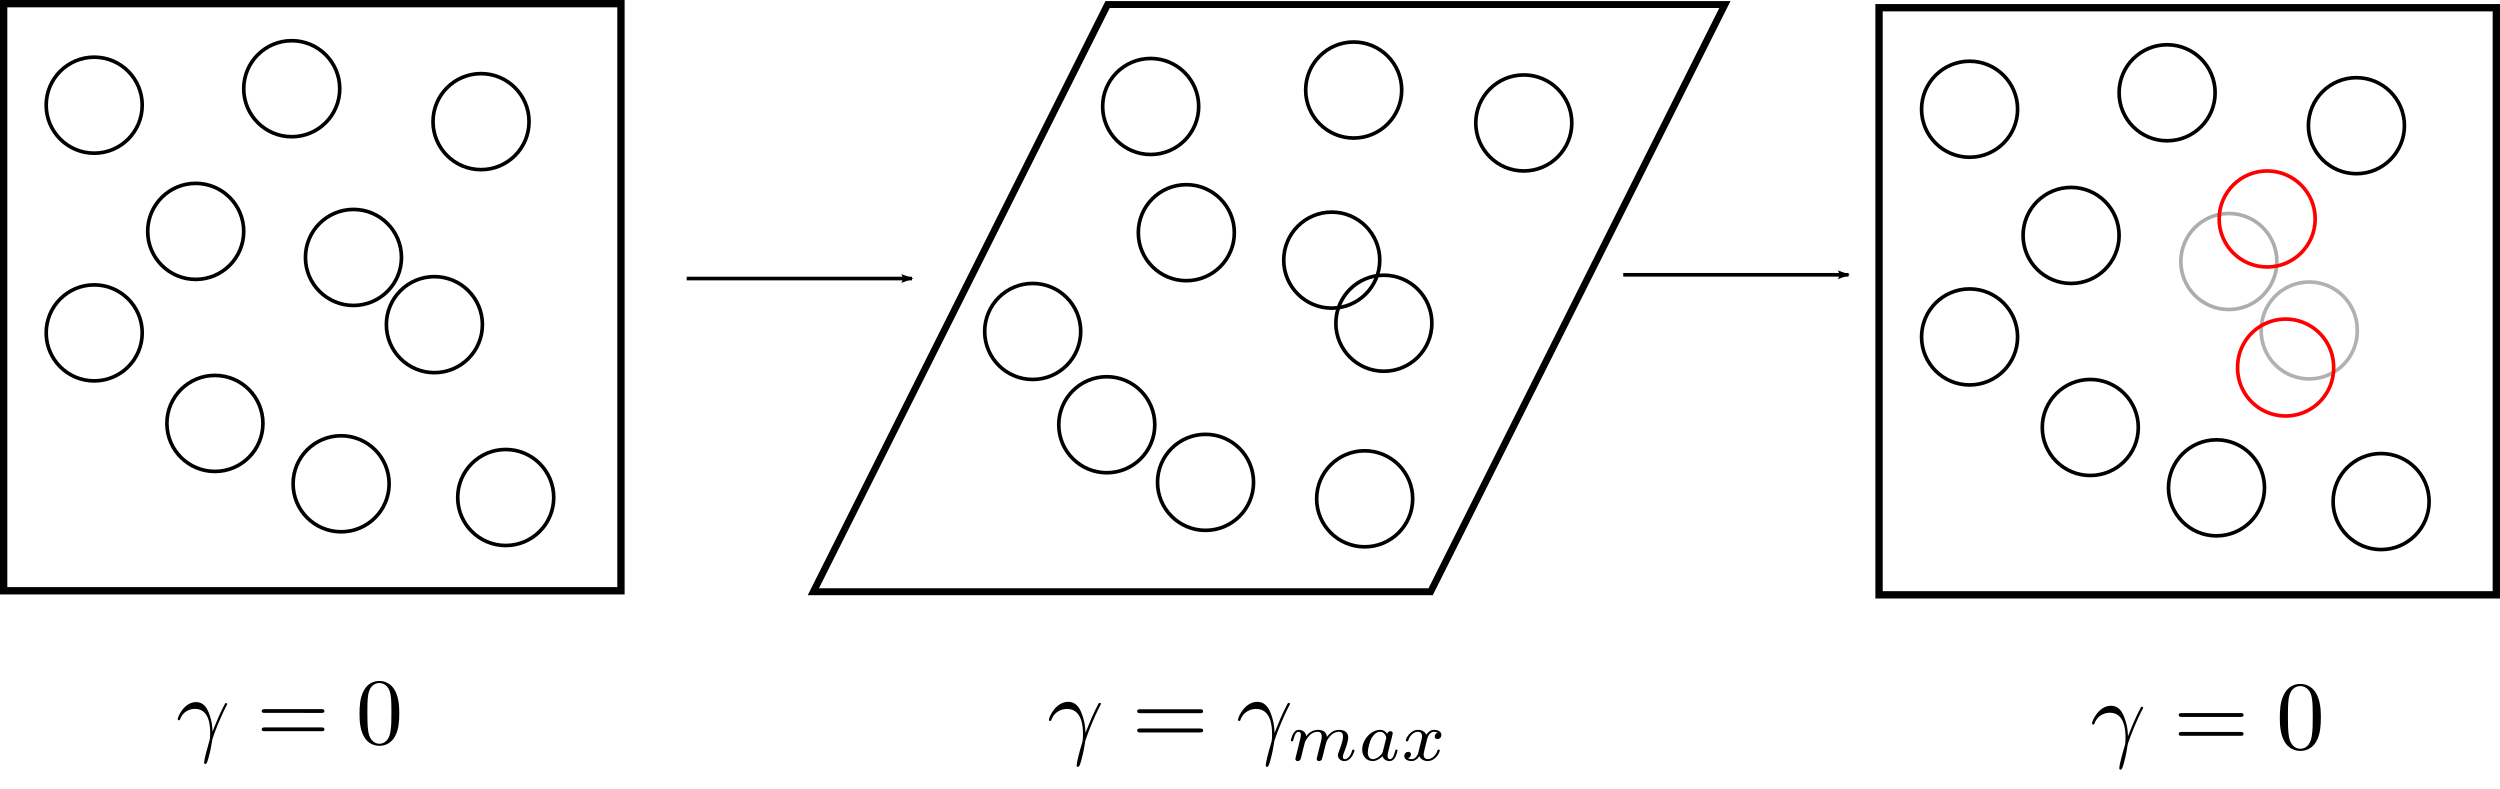 <?xml version="1.0" encoding="UTF-8" standalone="no"?>
<!-- Created with Inkscape (http://www.inkscape.org/) -->

<svg
   xmlns:osb="http://www.openswatchbook.org/uri/2009/osb"
   xmlns:dc="http://purl.org/dc/elements/1.1/"
   xmlns:cc="http://creativecommons.org/ns#"
   xmlns:rdf="http://www.w3.org/1999/02/22-rdf-syntax-ns#"
   xmlns:svg="http://www.w3.org/2000/svg"
   xmlns="http://www.w3.org/2000/svg"
   xmlns:sodipodi="http://sodipodi.sourceforge.net/DTD/sodipodi-0.dtd"
   xmlns:inkscape="http://www.inkscape.org/namespaces/inkscape"
   width="682.528"
   height="215.343"
   id="svg2"
   version="1.1"
   inkscape:version="0.48.4 r9939"
   sodipodi:docname="ActiveParticles.svg">
  <sodipodi:namedview
     id="base"
     pagecolor="#ffffff"
     bordercolor="#666666"
     borderopacity="1.0"
     inkscape:pageopacity="0.0"
     inkscape:pageshadow="2"
     inkscape:zoom="1"
     inkscape:cx="342.37938"
     inkscape:cy="71.287961"
     inkscape:document-units="px"
     inkscape:current-layer="layer1"
     showgrid="false"
     inkscape:window-width="1280"
     inkscape:window-height="750"
     inkscape:window-x="0"
     inkscape:window-y="0"
     inkscape:window-maximized="1"
     fit-margin-top="0"
     fit-margin-left="0"
     fit-margin-right="0"
     fit-margin-bottom="0" />
  <defs
     id="defs4">
    <linearGradient
       id="linearGradient3757"
       osb:paint="solid">
      <stop
         style="stop-color:#0000ff;stop-opacity:1;"
         offset="0"
         id="stop3759" />
    </linearGradient>
    <marker
       style="overflow:visible"
       id="Arrow2Lstart"
       refX="0"
       refY="0"
       orient="auto"
       inkscape:stockid="Arrow2Lstart">
      <path
         transform="matrix(1.1,0,0,1.1,1.1,0)"
         d="M 8.719,4.034 -2.207,0.016 8.719,-4.002 c -1.745,2.372 -1.735,5.617 -6e-7,8.035 z"
         style="fill-rule:evenodd;stroke-width:0.625;stroke-linejoin:round"
         id="path8826"
         inkscape:connector-curvature="0" />
    </marker>
    <marker
       style="overflow:visible"
       id="Arrow2Lstart-7"
       refX="0"
       refY="0"
       orient="auto"
       inkscape:stockid="Arrow2Lstart">
      <path
         transform="matrix(1.1,0,0,1.1,1.1,0)"
         d="M 8.719,4.034 -2.207,0.016 8.719,-4.002 c -1.745,2.372 -1.735,5.617 -6e-7,8.035 z"
         style="fill-rule:evenodd;stroke-width:0.625;stroke-linejoin:round"
         id="path8826-4"
         inkscape:connector-curvature="0" />
    </marker>
    <marker
       style="overflow:visible"
       id="Arrow2Lstart-75"
       refX="0"
       refY="0"
       orient="auto"
       inkscape:stockid="Arrow2Lstart">
      <path
         transform="matrix(1.1,0,0,1.1,1.1,0)"
         d="M 8.719,4.034 -2.207,0.016 8.719,-4.002 c -1.745,2.372 -1.735,5.617 -6e-7,8.035 z"
         style="fill-rule:evenodd;stroke-width:0.625;stroke-linejoin:round"
         id="path8826-7"
         inkscape:connector-curvature="0" />
    </marker>
  </defs>
  <g
     inkscape:label="Layer 1"
     inkscape:groupmode="layer"
     id="layer1"
     transform="translate(-38.67,-26.357)">
    <path
       transform="translate(525.682,19.578)"
       sodipodi:type="arc"
       style="opacity:0.308;fill:none;stroke:#000000;stroke-opacity:1"
       id="path5207-2-27-5"
       sodipodi:cx="143.43558"
       sodipodi:cy="96.998863"
       sodipodi:rx="13.10769"
       sodipodi:ry="13.10769"
       d="m 156.543,96.999 a 13.108,13.108 0 1 1 -26.215,0 13.108,13.108 0 1 1 26.215,0 z" />
    <path
       transform="translate(219.117,-7.116)"
       sodipodi:type="arc"
       style="fill:none;stroke:#000000;stroke-opacity:1"
       id="path5207-2-2-86"
       sodipodi:cx="143.43558"
       sodipodi:cy="96.998863"
       sodipodi:rx="13.10769"
       sodipodi:ry="13.10769"
       d="m 156.543,96.999 c 0,7.239 -5.869,13.108 -13.108,13.108 -7.239,0 -13.108,-5.869 -13.108,-13.108 0,-7.239 5.869,-13.108 13.108,-13.108 7.239,0 13.108,5.869 13.108,13.108 z" />
    <path
       transform="translate(224.36,61.044)"
       sodipodi:type="arc"
       style="fill:none;stroke:#000000;stroke-opacity:1"
       id="path5207-2-2-8"
       sodipodi:cx="143.43558"
       sodipodi:cy="96.998863"
       sodipodi:rx="13.10769"
       sodipodi:ry="13.10769"
       d="m 156.543,96.999 c 0,7.239 -5.869,13.108 -13.108,13.108 -7.239,0 -13.108,-5.869 -13.108,-13.108 0,-7.239 5.869,-13.108 13.108,-13.108 7.239,0 13.108,5.869 13.108,13.108 z" />
    <path
       transform="translate(258.815,0.375)"
       sodipodi:type="arc"
       style="fill:none;stroke:#000000;stroke-opacity:1"
       id="path5207-2-2-83"
       sodipodi:cx="143.43558"
       sodipodi:cy="96.998863"
       sodipodi:rx="13.10769"
       sodipodi:ry="13.10769"
       d="m 156.543,96.999 c 0,7.239 -5.869,13.108 -13.108,13.108 -7.239,0 -13.108,-5.869 -13.108,-13.108 0,-7.239 5.869,-13.108 13.108,-13.108 7.239,0 13.108,5.869 13.108,13.108 z" />
    <path
       transform="translate(273.046,17.602)"
       sodipodi:type="arc"
       style="fill:none;stroke:#000000;stroke-opacity:1"
       id="path5207-2-2-3"
       sodipodi:cx="143.43558"
       sodipodi:cy="96.998863"
       sodipodi:rx="13.10769"
       sodipodi:ry="13.10769"
       d="m 156.543,96.999 c 0,7.239 -5.869,13.108 -13.108,13.108 -7.239,0 -13.108,-5.869 -13.108,-13.108 0,-7.239 5.869,-13.108 13.108,-13.108 7.239,0 13.108,5.869 13.108,13.108 z" />
    <path
       transform="translate(311.246,-37.076)"
       sodipodi:type="arc"
       style="fill:none;stroke:#000000;stroke-opacity:1"
       id="path5207-2-2-82"
       sodipodi:cx="143.43558"
       sodipodi:cy="96.998863"
       sodipodi:rx="13.10769"
       sodipodi:ry="13.10769"
       d="m 156.543,96.999 c 0,7.239 -5.869,13.108 -13.108,13.108 -7.239,0 -13.108,-5.869 -13.108,-13.108 0,-7.239 5.869,-13.108 13.108,-13.108 7.239,0 13.108,5.869 13.108,13.108 z" />
    <path
       transform="translate(264.807,-46.064)"
       sodipodi:type="arc"
       style="fill:none;stroke:#000000;stroke-opacity:1"
       id="path5207-2-2-1"
       sodipodi:cx="143.43558"
       sodipodi:cy="96.998863"
       sodipodi:rx="13.10769"
       sodipodi:ry="13.10769"
       d="m 156.543,96.999 c 0,7.239 -5.869,13.108 -13.108,13.108 -7.239,0 -13.108,-5.869 -13.108,-13.108 0,-7.239 5.869,-13.108 13.108,-13.108 7.239,0 13.108,5.869 13.108,13.108 z" />
    <path
       transform="translate(209.38,-41.57)"
       sodipodi:type="arc"
       style="fill:none;stroke:#000000;stroke-opacity:1"
       id="path5207-2-2-0"
       sodipodi:cx="143.43558"
       sodipodi:cy="96.998863"
       sodipodi:rx="13.10769"
       sodipodi:ry="13.10769"
       d="m 156.543,96.999 c 0,7.239 -5.869,13.108 -13.108,13.108 -7.239,0 -13.108,-5.869 -13.108,-13.108 0,-7.239 5.869,-13.108 13.108,-13.108 7.239,0 13.108,5.869 13.108,13.108 z" />
    <path
       transform="translate(197.396,45.315)"
       sodipodi:type="arc"
       style="fill:none;stroke:#000000;stroke-opacity:1"
       id="path5207-2-2"
       sodipodi:cx="143.43558"
       sodipodi:cy="96.998863"
       sodipodi:rx="13.10769"
       sodipodi:ry="13.10769"
       d="m 156.543,96.999 c 0,7.239 -5.869,13.108 -13.108,13.108 -7.239,0 -13.108,-5.869 -13.108,-13.108 0,-7.239 5.869,-13.108 13.108,-13.108 7.239,0 13.108,5.869 13.108,13.108 z" />
    <path
       transform="translate(177.173,19.849)"
       sodipodi:type="arc"
       style="fill:none;stroke:#000000;stroke-opacity:1"
       id="path5207-2"
       sodipodi:cx="143.43558"
       sodipodi:cy="96.998863"
       sodipodi:rx="13.10769"
       sodipodi:ry="13.10769"
       d="m 156.543,96.999 c 0,7.239 -5.869,13.108 -13.108,13.108 -7.239,0 -13.108,-5.869 -13.108,-13.108 0,-7.239 5.869,-13.108 13.108,-13.108 7.239,0 13.108,5.869 13.108,13.108 z" />
    <rect
       style="fill:none;stroke:#000000;stroke-width:2.115;stroke-miterlimit:4;stroke-opacity:1;stroke-dasharray:none"
       id="rect2987-5"
       width="168.527"
       height="179.319"
       x="354.887"
       y="30.864"
       transform="matrix(1,0,-0.448,0.894,0,0)" />
    <path
       transform="translate(267.803,65.538)"
       sodipodi:type="arc"
       style="fill:none;stroke:#000000;stroke-opacity:1"
       id="path5207-2-2-2"
       sodipodi:cx="143.43558"
       sodipodi:cy="96.998863"
       sodipodi:rx="13.10769"
       sodipodi:ry="13.10769"
       d="m 156.543,96.999 c 0,7.239 -5.869,13.108 -13.108,13.108 -7.239,0 -13.108,-5.869 -13.108,-13.108 0,-7.239 5.869,-13.108 13.108,-13.108 7.239,0 13.108,5.869 13.108,13.108 z" />
    <rect
       style="fill:none;stroke:#000000;stroke-width:2;stroke-miterlimit:4;stroke-opacity:1;stroke-dasharray:none"
       id="rect2987-9"
       width="168.527"
       height="160.288"
       x="551.67"
       y="28.464" />
    <path
       transform="translate(503.734,0.749)"
       sodipodi:type="arc"
       style="opacity:0.321;fill:none;stroke:#000000;stroke-opacity:1"
       id="path5207-12"
       sodipodi:cx="143.43558"
       sodipodi:cy="96.998863"
       sodipodi:rx="13.10769"
       sodipodi:ry="13.10769"
       d="m 156.543,96.999 c 0,7.239 -5.869,13.108 -13.108,13.108 -7.239,0 -13.108,-5.869 -13.108,-13.108 0,-7.239 5.869,-13.108 13.108,-13.108 7.239,0 13.108,5.869 13.108,13.108 z" />
    <path
       transform="translate(460.665,-6.367)"
       sodipodi:type="arc"
       style="fill:none;stroke:#000000;stroke-opacity:1"
       id="path5207-4-5"
       sodipodi:cx="143.43558"
       sodipodi:cy="96.998863"
       sodipodi:rx="13.10769"
       sodipodi:ry="13.10769"
       d="m 156.543,96.999 c 0,7.239 -5.869,13.108 -13.108,13.108 -7.239,0 -13.108,-5.869 -13.108,-13.108 0,-7.239 5.869,-13.108 13.108,-13.108 7.239,0 13.108,5.869 13.108,13.108 z" />
    <path
       transform="translate(465.908,46.064)"
       sodipodi:type="arc"
       style="fill:none;stroke:#000000;stroke-opacity:1"
       id="path5207-5-0"
       sodipodi:cx="143.43558"
       sodipodi:cy="96.998863"
       sodipodi:rx="13.10769"
       sodipodi:ry="13.10769"
       d="m 156.543,96.999 c 0,7.239 -5.869,13.108 -13.108,13.108 -7.239,0 -13.108,-5.869 -13.108,-13.108 0,-7.239 5.869,-13.108 13.108,-13.108 7.239,0 13.108,5.869 13.108,13.108 z" />
    <path
       transform="translate(545.304,66.287)"
       sodipodi:type="arc"
       style="fill:none;stroke:#000000;stroke-opacity:1"
       id="path5207-1-9"
       sodipodi:cx="143.43558"
       sodipodi:cy="96.998863"
       sodipodi:rx="13.10769"
       sodipodi:ry="13.10769"
       d="m 156.543,96.999 c 0,7.239 -5.869,13.108 -13.108,13.108 -7.239,0 -13.108,-5.869 -13.108,-13.108 0,-7.239 5.869,-13.108 13.108,-13.108 7.239,0 13.108,5.869 13.108,13.108 z" />
    <path
       transform="translate(538.563,-36.327)"
       sodipodi:type="arc"
       style="fill:none;stroke:#000000;stroke-opacity:1"
       id="path5207-0-8"
       sodipodi:cx="143.43558"
       sodipodi:cy="96.998863"
       sodipodi:rx="13.10769"
       sodipodi:ry="13.10769"
       d="m 156.543,96.999 c 0,7.239 -5.869,13.108 -13.108,13.108 -7.239,0 -13.108,-5.869 -13.108,-13.108 0,-7.239 5.869,-13.108 13.108,-13.108 7.239,0 13.108,5.869 13.108,13.108 z" />
    <path
       transform="translate(500.363,62.542)"
       sodipodi:type="arc"
       style="fill:none;stroke:#000000;stroke-opacity:1"
       id="path5207-1-7-8"
       sodipodi:cx="143.43558"
       sodipodi:cy="96.998863"
       sodipodi:rx="13.10769"
       sodipodi:ry="13.10769"
       d="m 156.543,96.999 c 0,7.239 -5.869,13.108 -13.108,13.108 -7.239,0 -13.108,-5.869 -13.108,-13.108 0,-7.239 5.869,-13.108 13.108,-13.108 7.239,0 13.108,5.869 13.108,13.108 z" />
    <path
       transform="translate(486.881,-45.315)"
       sodipodi:type="arc"
       style="fill:none;stroke:#000000;stroke-opacity:1"
       id="path5207-1-5-4"
       sodipodi:cx="143.43558"
       sodipodi:cy="96.998863"
       sodipodi:rx="13.10769"
       sodipodi:ry="13.10769"
       d="m 156.543,96.999 c 0,7.239 -5.869,13.108 -13.108,13.108 -7.239,0 -13.108,-5.869 -13.108,-13.108 0,-7.239 5.869,-13.108 13.108,-13.108 7.239,0 13.108,5.869 13.108,13.108 z" />
    <path
       transform="translate(432.952,-40.821)"
       sodipodi:type="arc"
       style="fill:none;stroke:#000000;stroke-opacity:1"
       id="path5207-1-0-6"
       sodipodi:cx="143.43558"
       sodipodi:cy="96.998863"
       sodipodi:rx="13.10769"
       sodipodi:ry="13.10769"
       d="m 156.543,96.999 c 0,7.239 -5.869,13.108 -13.108,13.108 -7.239,0 -13.108,-5.869 -13.108,-13.108 0,-7.239 5.869,-13.108 13.108,-13.108 7.239,0 13.108,5.869 13.108,13.108 z" />
    <path
       transform="translate(432.952,21.347)"
       sodipodi:type="arc"
       style="fill:none;stroke:#000000;stroke-opacity:1"
       id="path5207-1-1-2"
       sodipodi:cx="143.43558"
       sodipodi:cy="96.998863"
       sodipodi:rx="13.10769"
       sodipodi:ry="13.10769"
       d="m 156.543,96.999 c 0,7.239 -5.869,13.108 -13.108,13.108 -7.239,0 -13.108,-5.869 -13.108,-13.108 0,-7.239 5.869,-13.108 13.108,-13.108 7.239,0 13.108,5.869 13.108,13.108 z" />
    <path
       transform="translate(514.196,-10.861)"
       sodipodi:type="arc"
       style="fill:none;stroke:#ff0000;stroke-opacity:1"
       id="path5207-12-8"
       sodipodi:cx="143.43558"
       sodipodi:cy="96.998863"
       sodipodi:rx="13.10769"
       sodipodi:ry="13.10769"
       d="m 156.543,96.999 c 0,7.239 -5.869,13.108 -13.108,13.108 -7.239,0 -13.108,-5.869 -13.108,-13.108 0,-7.239 5.869,-13.108 13.108,-13.108 7.239,0 13.108,5.869 13.108,13.108 z" />
    <rect
       style="fill:none;stroke:#000000;stroke-width:2;stroke-miterlimit:4;stroke-opacity:1;stroke-dasharray:none"
       id="rect2987-5-3"
       width="168.527"
       height="160.288"
       x="39.67"
       y="27.357" />
    <path
       transform="translate(-8.267,-0.358)"
       sodipodi:type="arc"
       style="fill:none;stroke:#000000;stroke-opacity:1"
       id="path5207-8"
       sodipodi:cx="143.43558"
       sodipodi:cy="96.998863"
       sodipodi:rx="13.10769"
       sodipodi:ry="13.10769"
       d="m 156.543,96.999 c 0,7.239 -5.869,13.108 -13.108,13.108 -7.239,0 -13.108,-5.869 -13.108,-13.108 0,-7.239 5.869,-13.108 13.108,-13.108 7.239,0 13.108,5.869 13.108,13.108 z" />
    <path
       transform="translate(13.829,17.992)"
       sodipodi:type="arc"
       style="fill:none;stroke:#000000;stroke-opacity:1"
       id="path5207-2-9"
       sodipodi:cx="143.43558"
       sodipodi:cy="96.998863"
       sodipodi:rx="13.10769"
       sodipodi:ry="13.10769"
       d="m 156.543,96.999 c 0,7.239 -5.869,13.108 -13.108,13.108 -7.239,0 -13.108,-5.869 -13.108,-13.108 0,-7.239 5.869,-13.108 13.108,-13.108 7.239,0 13.108,5.869 13.108,13.108 z" />
    <path
       transform="translate(-51.335,-7.474)"
       sodipodi:type="arc"
       style="fill:none;stroke:#000000;stroke-opacity:1"
       id="path5207-4-7"
       sodipodi:cx="143.43558"
       sodipodi:cy="96.998863"
       sodipodi:rx="13.10769"
       sodipodi:ry="13.10769"
       d="m 156.543,96.999 c 0,7.239 -5.869,13.108 -13.108,13.108 -7.239,0 -13.108,-5.869 -13.108,-13.108 0,-7.239 5.869,-13.108 13.108,-13.108 7.239,0 13.108,5.869 13.108,13.108 z" />
    <path
       transform="translate(-46.092,44.957)"
       sodipodi:type="arc"
       style="fill:none;stroke:#000000;stroke-opacity:1"
       id="path5207-5-7"
       sodipodi:cx="143.43558"
       sodipodi:cy="96.998863"
       sodipodi:rx="13.10769"
       sodipodi:ry="13.10769"
       d="m 156.543,96.999 c 0,7.239 -5.869,13.108 -13.108,13.108 -7.239,0 -13.108,-5.869 -13.108,-13.108 0,-7.239 5.869,-13.108 13.108,-13.108 7.239,0 13.108,5.869 13.108,13.108 z" />
    <path
       transform="translate(33.303,65.18)"
       sodipodi:type="arc"
       style="fill:none;stroke:#000000;stroke-opacity:1"
       id="path5207-1-52"
       sodipodi:cx="143.43558"
       sodipodi:cy="96.998863"
       sodipodi:rx="13.10769"
       sodipodi:ry="13.10769"
       d="m 156.543,96.999 c 0,7.239 -5.869,13.108 -13.108,13.108 -7.239,0 -13.108,-5.869 -13.108,-13.108 0,-7.239 5.869,-13.108 13.108,-13.108 7.239,0 13.108,5.869 13.108,13.108 z" />
    <path
       transform="translate(26.562,-37.434)"
       sodipodi:type="arc"
       style="fill:none;stroke:#000000;stroke-opacity:1"
       id="path5207-0-4"
       sodipodi:cx="143.43558"
       sodipodi:cy="96.998863"
       sodipodi:rx="13.10769"
       sodipodi:ry="13.10769"
       d="m 156.543,96.999 c 0,7.239 -5.869,13.108 -13.108,13.108 -7.239,0 -13.108,-5.869 -13.108,-13.108 0,-7.239 5.869,-13.108 13.108,-13.108 7.239,0 13.108,5.869 13.108,13.108 z" />
    <path
       transform="translate(-11.637,61.435)"
       sodipodi:type="arc"
       style="fill:none;stroke:#000000;stroke-opacity:1"
       id="path5207-1-7-8-4"
       sodipodi:cx="143.43558"
       sodipodi:cy="96.998863"
       sodipodi:rx="13.10769"
       sodipodi:ry="13.10769"
       d="m 156.543,96.999 c 0,7.239 -5.869,13.108 -13.108,13.108 -7.239,0 -13.108,-5.869 -13.108,-13.108 0,-7.239 5.869,-13.108 13.108,-13.108 7.239,0 13.108,5.869 13.108,13.108 z" />
    <path
       transform="translate(-25.12,-46.423)"
       sodipodi:type="arc"
       style="fill:none;stroke:#000000;stroke-opacity:1"
       id="path5207-1-5-6"
       sodipodi:cx="143.43558"
       sodipodi:cy="96.998863"
       sodipodi:rx="13.10769"
       sodipodi:ry="13.10769"
       d="m 156.543,96.999 c 0,7.239 -5.869,13.108 -13.108,13.108 -7.239,0 -13.108,-5.869 -13.108,-13.108 0,-7.239 5.869,-13.108 13.108,-13.108 7.239,0 13.108,5.869 13.108,13.108 z" />
    <path
       transform="translate(-79.048,-41.928)"
       sodipodi:type="arc"
       style="fill:none;stroke:#000000;stroke-opacity:1"
       id="path5207-1-0-1"
       sodipodi:cx="143.43558"
       sodipodi:cy="96.998863"
       sodipodi:rx="13.10769"
       sodipodi:ry="13.10769"
       d="m 156.543,96.999 c 0,7.239 -5.869,13.108 -13.108,13.108 -7.239,0 -13.108,-5.869 -13.108,-13.108 0,-7.239 5.869,-13.108 13.108,-13.108 7.239,0 13.108,5.869 13.108,13.108 z" />
    <path
       transform="translate(-79.048,20.239)"
       sodipodi:type="arc"
       style="fill:none;stroke:#000000;stroke-opacity:1"
       id="path5207-1-1-4"
       sodipodi:cx="143.43558"
       sodipodi:cy="96.998863"
       sodipodi:rx="13.10769"
       sodipodi:ry="13.10769"
       d="m 156.543,96.999 c 0,7.239 -5.869,13.108 -13.108,13.108 -7.239,0 -13.108,-5.869 -13.108,-13.108 0,-7.239 5.869,-13.108 13.108,-13.108 7.239,0 13.108,5.869 13.108,13.108 z" />
    <path
       inkscape:connector-curvature="0"
       id="path8802-5"
       d="m 287.649,102.4 -61.502,0"
       style="fill:none;stroke:#000000;stroke-width:1;stroke-linecap:butt;stroke-linejoin:miter;stroke-miterlimit:4;stroke-opacity:1;stroke-dasharray:none;marker-start:url(#Arrow2Lstart)" />
    <path
       inkscape:connector-curvature="0"
       id="path8802-5-2"
       d="m 543.337,101.38 -61.502,0"
       style="fill:none;stroke:#000000;stroke-width:1;stroke-linecap:butt;stroke-linejoin:miter;stroke-miterlimit:4;stroke-opacity:1;stroke-dasharray:none;marker-start:url(#Arrow2Lstart)" />
    <g
       id="g4134"
       transform="matrix(0.486,0,0,0.486,-58.189,55.672)">
      <g
         id="g4136"
         transform="matrix(1.063,0,0,-1.063,-186.024,789.272)"
         xml:space="preserve"
         stroke-miterlimit="10.433"
         font-style="normal"
         font-variant="normal"
         font-weight="normal"
         font-stretch="normal"
         font-size-adjust="none"
         letter-spacing="normal"
         word-spacing="normal"
         style="font-style:normal;font-variant:normal;font-weight:normal;font-stretch:normal;letter-spacing:normal;word-spacing:normal;text-anchor:start;fill:none;stroke:#000000;stroke-linecap:butt;stroke-linejoin:miter;stroke-miterlimit:10.433;stroke-opacity:1;stroke-dasharray:none;stroke-dashoffset:0"><path
           d="m 457.57,418.86 0.09,0.26 0.1,0.26 0.1,0.24 0.11,0.25 0.11,0.23 0.12,0.22 0.12,0.22 0.12,0.21 0.13,0.2 0.13,0.2 0.13,0.19 0.14,0.18 0.28,0.34 0.29,0.32 0.3,0.29 0.31,0.27 0.31,0.24 0.32,0.22 0.32,0.21 0.32,0.18 0.31,0.16 0.32,0.15 0.31,0.13 0.3,0.11 0.3,0.1 0.29,0.08 0.28,0.07 0.27,0.06 0.25,0.05 0.24,0.04 0.22,0.03 0.21,0.02 0.19,0.02 0.16,0.01 0.14,0.01 0.12,0.01 0.09,0 0.07,0 c 7.51,0 8.06,-8.72 8.06,-12.66 0,-3.05 -0.25,-3.89 -0.59,-4.89 -1.1,-3.63 -2.6,-9.41 -2.6,-10.7 0,-0.55 0.25,-0.91 0.66,-0.91 0.64,0 1.05,1.11 1.59,3 1.14,4.19 1.64,7.02 1.85,8.56 0.09,0.66 0.18,1.3 0.39,1.96 1.59,4.92 4.78,12.34 6.78,16.28 0.34,0.59 0.94,1.7 0.94,1.89 0,0.5 -0.49,0.5 -0.6,0.5 -0.14,0 -0.45,0 -0.59,-0.35 -2.59,-4.73 -4.58,-9.71 -6.58,-14.75 -0.05,1.55 -0.09,5.33 -2.05,10.18 -1.18,3.03 -3.18,5.46 -6.62,5.46 -6.22,0 -9.72,-7.56 -9.72,-9.1 0,-0.5 0.45,-0.5 0.95,-0.5 z"
           id="path4138"
           inkscape:connector-curvature="0"
           style="fill:#000000;stroke-width:0" /><path
           d="m 532.23,422.5 0.14,0 0.14,0 0.15,0 0.07,0.01 0.07,0 0.08,0.01 0.07,0.01 0.07,0.01 0.07,0.01 0.07,0.01 0.06,0.02 0.07,0.02 0.06,0.02 0.06,0.02 0.06,0.03 0.05,0.03 0.06,0.04 0.05,0.03 0.04,0.05 0.05,0.04 0.04,0.05 0.02,0.03 0.01,0.03 0.02,0.02 0.02,0.03 0.01,0.03 0.01,0.04 0.01,0.03 0.02,0.04 0.01,0.03 0,0.04 0.01,0.04 0.01,0.04 0,0.04 0.01,0.04 0,0.04 0,0.05 c 0,1 -0.95,1 -1.64,1 h -29.85 c -0.7,0 -1.64,0 -1.64,-1 0,-0.98 0.94,-0.98 1.69,-0.98 z"
           id="path4140"
           inkscape:connector-curvature="0"
           style="fill:#000000;stroke-width:0" /><path
           d="m 532.28,412.82 0.06,0 0.07,0 0.14,0.01 0.13,0 0.07,0 0.07,0.01 0.07,0.01 0.07,0 0.07,0.01 0.07,0.02 0.07,0.01 0.06,0.02 0.06,0.02 0.07,0.02 0.06,0.02 0.05,0.03 0.06,0.03 0.05,0.04 0.05,0.04 0.05,0.04 0.04,0.05 0.02,0.02 0.02,0.03 0.02,0.02 0.01,0.03 0.02,0.03 0.02,0.03 0.01,0.03 0.01,0.03 0.01,0.04 0.02,0.03 0.01,0.04 0,0.04 0.01,0.04 0.01,0.04 0,0.04 0.01,0.04 0,0.05 0,0.04 c 0,1 -0.95,1 -1.69,1 h -29.75 c -0.75,0 -1.69,0 -1.69,-1 0,-1 0.94,-1 1.64,-1 z"
           id="path4142"
           inkscape:connector-curvature="0"
           style="fill:#000000;stroke-width:0" /><path
           d="m 573.48,422.14 -0.01,0.74 -0.01,0.75 -0.02,0.75 -0.03,0.74 -0.04,0.75 -0.06,0.74 -0.08,0.74 -0.1,0.73 -0.11,0.73 -0.14,0.73 -0.16,0.72 -0.19,0.72 -0.22,0.72 -0.24,0.7 -0.28,0.7 -0.15,0.35 -0.16,0.34 c -2.28,4.8 -6.38,5.6 -8.47,5.6 -2.99,0 -6.63,-1.3 -8.67,-5.94 -1.6,-3.44 -1.85,-7.33 -1.85,-11.31 0,-3.74 0.21,-8.22 2.25,-12 2.14,-4.03 5.78,-5.03 8.22,-5.03 v 1.09 c -1.94,0 -4.89,1.25 -5.78,6.03 -0.55,2.98 -0.55,7.56 -0.55,10.52 0,3.18 0,6.46 0.41,9.15 0.94,5.94 4.67,6.38 5.92,6.38 1.64,0 4.94,-0.89 5.88,-5.83 0.5,-2.78 0.5,-6.58 0.5,-9.7 0,-3.75 0,-7.13 -0.55,-10.32 -0.75,-4.73 -3.59,-6.23 -5.83,-6.23 h 0 v -1.09 c 2.69,0 6.47,1.04 8.67,5.78 1.6,3.43 1.85,7.31 1.85,11.25 z"
           id="path4144"
           inkscape:connector-curvature="0"
           style="fill:#000000;stroke-width:0" /></g>    </g>
    <g
       id="g4307"
       transform="matrix(0.511,0,0,0.511,172.165,47.243)">
      <g
         word-spacing="normal"
         letter-spacing="normal"
         font-size-adjust="none"
         font-stretch="normal"
         font-weight="normal"
         font-variant="normal"
         font-style="normal"
         stroke-miterlimit="10.433"
         xml:space="preserve"
         transform="matrix(1.063,0,0,-1.063,-186.024,789.272)"
         id="g4309"
         style="font-style:normal;font-variant:normal;font-weight:normal;font-stretch:normal;letter-spacing:normal;word-spacing:normal;text-anchor:start;fill:none;stroke:#000000;stroke-linecap:butt;stroke-linejoin:miter;stroke-miterlimit:10.433;stroke-opacity:1;stroke-dasharray:none;stroke-dashoffset:0"><path
           id="path4311"
           d="m 457.57,418.86 0.09,0.26 0.1,0.26 0.1,0.24 0.11,0.25 0.11,0.23 0.12,0.22 0.12,0.22 0.12,0.21 0.13,0.2 0.13,0.2 0.13,0.19 0.14,0.18 0.28,0.34 0.29,0.32 0.3,0.29 0.31,0.27 0.31,0.24 0.32,0.22 0.32,0.21 0.32,0.18 0.31,0.16 0.32,0.15 0.31,0.13 0.3,0.11 0.3,0.1 0.29,0.08 0.28,0.07 0.27,0.06 0.25,0.05 0.24,0.04 0.22,0.03 0.21,0.02 0.19,0.02 0.16,0.01 0.14,0.01 0.12,0.01 0.09,0 0.07,0 c 7.51,0 8.06,-8.72 8.06,-12.66 0,-3.05 -0.25,-3.89 -0.59,-4.89 -1.1,-3.63 -2.6,-9.41 -2.6,-10.7 0,-0.55 0.25,-0.91 0.66,-0.91 0.64,0 1.05,1.11 1.59,3 1.14,4.19 1.64,7.02 1.85,8.56 0.09,0.66 0.18,1.3 0.39,1.96 1.59,4.92 4.78,12.34 6.78,16.28 0.34,0.59 0.94,1.7 0.94,1.89 0,0.5 -0.49,0.5 -0.6,0.5 -0.14,0 -0.45,0 -0.59,-0.35 -2.59,-4.73 -4.58,-9.71 -6.58,-14.75 -0.05,1.55 -0.09,5.33 -2.05,10.18 -1.18,3.03 -3.18,5.46 -6.62,5.46 -6.22,0 -9.72,-7.56 -9.72,-9.1 0,-0.5 0.45,-0.5 0.95,-0.5 z"
           inkscape:connector-curvature="0"
           style="fill:#000000;stroke-width:0" /><path
           id="path4313"
           d="m 532.23,422.5 0.14,0 0.14,0 0.15,0 0.07,0.01 0.07,0 0.08,0.01 0.07,0.01 0.07,0.01 0.07,0.01 0.07,0.01 0.06,0.02 0.07,0.02 0.06,0.02 0.06,0.02 0.06,0.03 0.05,0.03 0.06,0.04 0.05,0.03 0.04,0.05 0.05,0.04 0.04,0.05 0.02,0.03 0.01,0.03 0.02,0.02 0.02,0.03 0.01,0.03 0.01,0.04 0.01,0.03 0.02,0.04 0.01,0.03 0,0.04 0.01,0.04 0.01,0.04 0,0.04 0.01,0.04 0,0.04 0,0.05 c 0,1 -0.95,1 -1.64,1 h -29.85 c -0.7,0 -1.64,0 -1.64,-1 0,-0.98 0.94,-0.98 1.69,-0.98 z"
           inkscape:connector-curvature="0"
           style="fill:#000000;stroke-width:0" /><path
           id="path4315"
           d="m 532.28,412.82 0.06,0 0.07,0 0.14,0.01 0.13,0 0.07,0 0.07,0.01 0.07,0.01 0.07,0 0.07,0.01 0.07,0.02 0.07,0.01 0.06,0.02 0.06,0.02 0.07,0.02 0.06,0.02 0.05,0.03 0.06,0.03 0.05,0.04 0.05,0.04 0.05,0.04 0.04,0.05 0.02,0.02 0.02,0.03 0.02,0.02 0.01,0.03 0.02,0.03 0.02,0.03 0.01,0.03 0.01,0.03 0.01,0.04 0.02,0.03 0.01,0.04 0,0.04 0.01,0.04 0.01,0.04 0,0.04 0.01,0.04 0,0.05 0,0.04 c 0,1 -0.95,1 -1.69,1 h -29.75 c -0.75,0 -1.69,0 -1.69,-1 0,-1 0.94,-1 1.64,-1 z"
           inkscape:connector-curvature="0"
           style="fill:#000000;stroke-width:0" /><path
           id="path4317"
           d="m 552.6,418.86 0.1,0.26 0.09,0.26 0.11,0.24 0.1,0.25 0.12,0.23 0.11,0.22 0.12,0.22 0.13,0.21 0.12,0.2 0.13,0.2 0.14,0.19 0.14,0.18 0.28,0.34 0.29,0.32 0.3,0.29 0.31,0.27 0.31,0.24 0.32,0.22 0.31,0.21 0.32,0.18 0.32,0.16 0.31,0.15 0.31,0.13 0.31,0.11 0.3,0.1 0.29,0.08 0.28,0.07 0.26,0.06 0.26,0.05 0.24,0.04 0.22,0.03 0.21,0.02 0.18,0.02 0.17,0.01 0.14,0.01 0.12,0.01 0.09,0 0.06,0 c 7.52,0 8.07,-8.72 8.07,-12.66 0,-3.05 -0.25,-3.89 -0.6,-4.89 -1.09,-3.63 -2.59,-9.41 -2.59,-10.7 0,-0.55 0.25,-0.91 0.65,-0.91 0.65,0 1.05,1.11 1.6,3 1.14,4.19 1.64,7.02 1.84,8.56 0.1,0.66 0.19,1.3 0.39,1.96 1.6,4.92 4.78,12.34 6.78,16.28 0.35,0.59 0.94,1.7 0.94,1.89 0,0.5 -0.48,0.5 -0.59,0.5 -0.14,0 -0.46,0 -0.6,-0.35 -2.59,-4.73 -4.57,-9.71 -6.57,-14.75 -0.05,1.55 -0.1,5.33 -2.05,10.18 -1.19,3.03 -3.19,5.46 -6.63,5.46 -6.21,0 -9.71,-7.56 -9.71,-9.1 0,-0.5 0.45,-0.5 0.95,-0.5 z"
           inkscape:connector-curvature="0"
           style="fill:#000000;stroke-width:0" /><path
           id="path4319"
           d="m 591.48,401.59 -0.01,-0.07 -0.02,-0.07 -0.02,-0.07 -0.02,-0.07 -0.02,-0.08 -0.01,-0.08 -0.04,-0.15 -0.04,-0.17 -0.04,-0.16 -0.04,-0.16 -0.02,-0.07 -0.02,-0.08 -0.02,-0.08 -0.02,-0.07 -0.02,-0.07 -0.01,-0.07 -0.02,-0.07 -0.01,-0.06 -0.02,-0.06 -0.01,-0.06 -0.01,-0.05 -0.01,-0.05 -0.01,-0.04 -0.01,-0.04 0,-0.04 -0.01,-0.03 0,-0.02 0,-0.02 c 0,-0.77 0.62,-1.11 1.17,-1.11 0.64,0 1.19,0.45 1.36,0.76 0.19,0.32 0.45,1.43 0.64,2.16 0.17,0.66 0.55,2.27 0.77,3.14 0.2,0.77 0.4,1.53 0.59,2.33 0.38,1.5 0.38,1.56 1.08,2.65 1.11,1.71 2.86,3.69 5.56,3.69 1.95,0 2.06,-1.61 2.06,-2.44 0,-2.09 -1.5,-5.95 -2.06,-7.42 -0.37,-0.98 -0.51,-1.29 -0.51,-1.89 0,-1.84 1.53,-2.98 3.31,-2.98 3.48,0 5.01,4.79 5.01,5.33 0,0.45 -0.45,0.45 -0.56,0.45 -0.48,0 -0.51,-0.2 -0.65,-0.59 -0.8,-2.79 -2.3,-4.22 -3.69,-4.22 -0.74,0 -0.88,0.48 -0.88,1.22 0,0.79 0.18,1.25 0.8,2.82 0.42,1.08 1.84,4.77 1.84,6.72 0,0.56 0,2.03 -1.28,3.03 -0.59,0.46 -1.61,0.94 -3.25,0.94 -3.12,0 -5.04,-2.05 -6.15,-3.51 -0.28,2.96 -2.77,3.51 -4.54,3.51 -2.89,0 -4.84,-1.76 -5.89,-3.16 -0.25,2.4 -2.29,3.16 -3.73,3.16 -1.5,0 -2.3,-1.08 -2.75,-1.87 -0.77,-1.29 -1.25,-3.29 -1.25,-3.46 0,-0.45 0.48,-0.45 0.59,-0.45 0.49,0 0.52,0.11 0.77,1.05 0.52,2.06 1.19,3.76 2.55,3.76 0.9,0 1.14,-0.76 1.14,-1.7 0,-0.67 -0.32,-1.95 -0.57,-2.89 -0.23,-0.95 -0.57,-2.38 -0.76,-3.14 l -1.11,-4.47 c -0.14,-0.44 -0.34,-1.31 -0.34,-1.42 0,-0.77 0.62,-1.11 1.18,-1.11 0.63,0 1.17,0.45 1.36,0.76 0.17,0.32 0.46,1.43 0.63,2.16 0.17,0.66 0.54,2.27 0.76,3.14 0.21,0.77 0.42,1.53 0.6,2.33 0.37,1.44 0.45,1.7 1.45,3.14 0.98,1.39 2.63,3.2 5.23,3.2 2.02,0 2.05,-1.78 2.05,-2.44 0,-0.87 -0.09,-1.32 -0.59,-3.28 z"
           inkscape:connector-curvature="0"
           style="fill:#000000;stroke-width:0" /><path
           id="path4321"
           d="m 626.46,412.07 -0.07,0.11 -0.07,0.11 -0.08,0.1 -0.08,0.1 -0.08,0.1 -0.08,0.1 -0.09,0.09 -0.09,0.1 -0.09,0.09 -0.09,0.08 -0.1,0.09 -0.1,0.08 -0.1,0.08 -0.11,0.08 -0.1,0.07 -0.11,0.08 -0.12,0.06 -0.11,0.07 -0.12,0.06 -0.12,0.05 -0.13,0.06 -0.13,0.05 -0.13,0.04 -0.13,0.04 -0.13,0.04 -0.14,0.03 -0.14,0.03 -0.15,0.02 -0.15,0.02 -0.15,0.01 -0.15,0.01 -0.15,0 v -0.97 c 2.43,0 3.11,-2.64 3.11,-3.03 0,-0.14 -0.08,-0.39 -0.11,-0.48 l -1.64,-6.52 c -0.24,-0.98 -1,-1.67 -1.77,-2.34 -0.31,-0.27 -1.72,-1.39 -3.22,-1.39 -1.28,0 -2.53,0.9 -2.53,3.37 0,1.86 1,5.69 1.81,7.08 1.6,2.8 3.38,3.31 4.35,3.31 v 0.97 c -4.46,0 -8.99,-4.91 -8.99,-9.92 0,-3.38 2.27,-5.78 5.27,-5.78 1.87,0 3.55,1.08 4.94,2.44 0.67,-2.1 2.68,-2.44 3.59,-2.44 1.25,0 2.12,0.76 2.75,1.84 0.77,1.36 1.22,3.35 1.22,3.49 0,0.45 -0.45,0.45 -0.55,0.45 -0.5,0 -0.53,-0.14 -0.76,-1.08 -0.43,-1.67 -1.1,-3.73 -2.55,-3.73 -0.91,0 -1.16,0.76 -1.16,1.7 0,0.59 0.28,1.86 0.53,2.77 0.24,0.93 0.6,2.35 0.77,3.12 l 0.69,2.66 c 0.22,0.9 0.62,2.54 0.62,2.72 0,0.76 -0.62,1.1 -1.17,1.1 -0.59,0 -1.41,-0.42 -1.61,-1.39 z"
           inkscape:connector-curvature="0"
           style="fill:#000000;stroke-width:0" /><path
           id="path4323"
           d="m 642.03,402.45 -0.04,-0.11 -0.04,-0.12 -0.04,-0.12 -0.05,-0.12 -0.05,-0.12 -0.06,-0.13 -0.06,-0.13 -0.07,-0.12 -0.07,-0.13 -0.08,-0.13 -0.08,-0.13 -0.08,-0.12 -0.09,-0.13 -0.09,-0.12 -0.1,-0.12 -0.1,-0.12 -0.11,-0.12 -0.11,-0.11 -0.11,-0.1 -0.12,-0.1 -0.12,-0.1 -0.13,-0.09 -0.13,-0.08 -0.13,-0.08 -0.14,-0.07 -0.14,-0.06 -0.15,-0.05 -0.15,-0.05 -0.15,-0.04 -0.15,-0.02 -0.16,-0.02 -0.17,0 c -0.11,0 -1.16,0 -1.89,0.48 1.44,0.45 1.53,1.72 1.53,1.92 0,0.77 -0.59,1.3 -1.39,1.3 -0.97,0 -1.98,-0.84 -1.98,-2.14 0,-1.74 1.95,-2.53 3.65,-2.53 1.61,0 3.04,1 3.91,2.47 0.83,-1.85 2.75,-2.47 4.14,-2.47 4.02,0 6.14,4.34 6.14,5.33 0,0.45 -0.45,0.45 -0.56,0.45 -0.49,0 -0.52,-0.17 -0.66,-0.59 -0.73,-2.41 -2.83,-4.22 -4.78,-4.22 -1.39,0 -2.12,0.93 -2.12,2.26 0,0.91 0.84,4.08 1.81,7.96 0.7,2.67 2.26,3.54 3.42,3.54 0.06,0 1.14,0 1.87,-0.48 -1.1,-0.31 -1.53,-1.3 -1.53,-1.92 0,-0.77 0.6,-1.29 1.4,-1.29 0.81,0 1.95,0.66 1.95,2.13 0,1.95 -2.24,2.53 -3.63,2.53 -1.73,0 -3.14,-1.14 -3.9,-2.47 -0.63,1.44 -2.22,2.47 -4.17,2.47 -3.91,0 -6.15,-4.28 -6.15,-5.33 0,-0.45 0.5,-0.45 0.6,-0.45 0.45,0 0.48,0.14 0.67,0.59 0.86,2.72 3.06,4.22 4.76,4.22 1.16,0 2.1,-0.62 2.1,-2.29 0,-0.71 -0.42,-2.44 -0.73,-3.63 z"
           inkscape:connector-curvature="0"
           style="fill:#000000;stroke-width:0" /></g>    </g>
    <g
       id="g4134-8"
       transform="matrix(0.502,0,0,0.502,459.647,51.322)">
      <g
         id="g4136-2"
         transform="matrix(1.063,0,0,-1.063,-186.024,789.272)"
         xml:space="preserve"
         stroke-miterlimit="10.433"
         font-style="normal"
         font-variant="normal"
         font-weight="normal"
         font-stretch="normal"
         font-size-adjust="none"
         letter-spacing="normal"
         word-spacing="normal"
         style="font-style:normal;font-variant:normal;font-weight:normal;font-stretch:normal;letter-spacing:normal;word-spacing:normal;text-anchor:start;fill:none;stroke:#000000;stroke-linecap:butt;stroke-linejoin:miter;stroke-miterlimit:10.433;stroke-opacity:1;stroke-dasharray:none;stroke-dashoffset:0"><path
           d="m 457.57,418.86 0.09,0.26 0.1,0.26 0.1,0.24 0.11,0.25 0.11,0.23 0.12,0.22 0.12,0.22 0.12,0.21 0.13,0.2 0.13,0.2 0.13,0.19 0.14,0.18 0.28,0.34 0.29,0.32 0.3,0.29 0.31,0.27 0.31,0.24 0.32,0.22 0.32,0.21 0.32,0.18 0.31,0.16 0.32,0.15 0.31,0.13 0.3,0.11 0.3,0.1 0.29,0.08 0.28,0.07 0.27,0.06 0.25,0.05 0.24,0.04 0.22,0.03 0.21,0.02 0.19,0.02 0.16,0.01 0.14,0.01 0.12,0.01 0.09,0 0.07,0 c 7.51,0 8.06,-8.72 8.06,-12.66 0,-3.05 -0.25,-3.89 -0.59,-4.89 -1.1,-3.63 -2.6,-9.41 -2.6,-10.7 0,-0.55 0.25,-0.91 0.66,-0.91 0.64,0 1.05,1.11 1.59,3 1.14,4.19 1.64,7.02 1.85,8.56 0.09,0.66 0.18,1.3 0.39,1.96 1.59,4.92 4.78,12.34 6.78,16.28 0.34,0.59 0.94,1.7 0.94,1.89 0,0.5 -0.49,0.5 -0.6,0.5 -0.14,0 -0.45,0 -0.59,-0.35 -2.59,-4.73 -4.58,-9.71 -6.58,-14.75 -0.05,1.55 -0.09,5.33 -2.05,10.18 -1.18,3.03 -3.18,5.46 -6.62,5.46 -6.22,0 -9.72,-7.56 -9.72,-9.1 0,-0.5 0.45,-0.5 0.95,-0.5 z"
           id="path4138-5"
           inkscape:connector-curvature="0"
           style="fill:#000000;stroke-width:0" /><path
           d="m 532.23,422.5 0.14,0 0.14,0 0.15,0 0.07,0.01 0.07,0 0.08,0.01 0.07,0.01 0.07,0.01 0.07,0.01 0.07,0.01 0.06,0.02 0.07,0.02 0.06,0.02 0.06,0.02 0.06,0.03 0.05,0.03 0.06,0.04 0.05,0.03 0.04,0.05 0.05,0.04 0.04,0.05 0.02,0.03 0.01,0.03 0.02,0.02 0.02,0.03 0.01,0.03 0.01,0.04 0.01,0.03 0.02,0.04 0.01,0.03 0,0.04 0.01,0.04 0.01,0.04 0,0.04 0.01,0.04 0,0.04 0,0.05 c 0,1 -0.95,1 -1.64,1 h -29.85 c -0.7,0 -1.64,0 -1.64,-1 0,-0.98 0.94,-0.98 1.69,-0.98 z"
           id="path4140-0"
           inkscape:connector-curvature="0"
           style="fill:#000000;stroke-width:0" /><path
           d="m 532.28,412.82 0.06,0 0.07,0 0.14,0.01 0.13,0 0.07,0 0.07,0.01 0.07,0.01 0.07,0 0.07,0.01 0.07,0.02 0.07,0.01 0.06,0.02 0.06,0.02 0.07,0.02 0.06,0.02 0.05,0.03 0.06,0.03 0.05,0.04 0.05,0.04 0.05,0.04 0.04,0.05 0.02,0.02 0.02,0.03 0.02,0.02 0.01,0.03 0.02,0.03 0.02,0.03 0.01,0.03 0.01,0.03 0.01,0.04 0.02,0.03 0.01,0.04 0,0.04 0.01,0.04 0.01,0.04 0,0.04 0.01,0.04 0,0.05 0,0.04 c 0,1 -0.95,1 -1.69,1 h -29.75 c -0.75,0 -1.69,0 -1.69,-1 0,-1 0.94,-1 1.64,-1 z"
           id="path4142-1"
           inkscape:connector-curvature="0"
           style="fill:#000000;stroke-width:0" /><path
           d="m 573.48,422.14 -0.01,0.74 -0.01,0.75 -0.02,0.75 -0.03,0.74 -0.04,0.75 -0.06,0.74 -0.08,0.74 -0.1,0.73 -0.11,0.73 -0.14,0.73 -0.16,0.72 -0.19,0.72 -0.22,0.72 -0.24,0.7 -0.28,0.7 -0.15,0.35 -0.16,0.34 c -2.28,4.8 -6.38,5.6 -8.47,5.6 -2.99,0 -6.63,-1.3 -8.67,-5.94 -1.6,-3.44 -1.85,-7.33 -1.85,-11.31 0,-3.74 0.21,-8.22 2.25,-12 2.14,-4.03 5.78,-5.03 8.22,-5.03 v 1.09 c -1.94,0 -4.89,1.25 -5.78,6.03 -0.55,2.98 -0.55,7.56 -0.55,10.52 0,3.18 0,6.46 0.41,9.15 0.94,5.94 4.67,6.38 5.92,6.38 1.64,0 4.94,-0.89 5.88,-5.83 0.5,-2.78 0.5,-6.58 0.5,-9.7 0,-3.75 0,-7.13 -0.55,-10.32 -0.75,-4.73 -3.59,-6.23 -5.83,-6.23 h 0 v -1.09 c 2.69,0 6.47,1.04 8.67,5.78 1.6,3.43 1.85,7.31 1.85,11.25 z"
           id="path4144-0"
           inkscape:connector-curvature="0"
           style="fill:#000000;stroke-width:0" /></g>    </g>
    <path
       transform="translate(519.234,29.701)"
       sodipodi:type="arc"
       style="fill:none;stroke:#ff0000;stroke-opacity:1"
       id="path5207-12-8-7"
       sodipodi:cx="143.43558"
       sodipodi:cy="96.998863"
       sodipodi:rx="13.10769"
       sodipodi:ry="13.10769"
       d="m 156.543,96.999 a 13.108,13.108 0 1 1 -26.215,0 13.108,13.108 0 1 1 26.215,0 z" />
  </g>
</svg>
